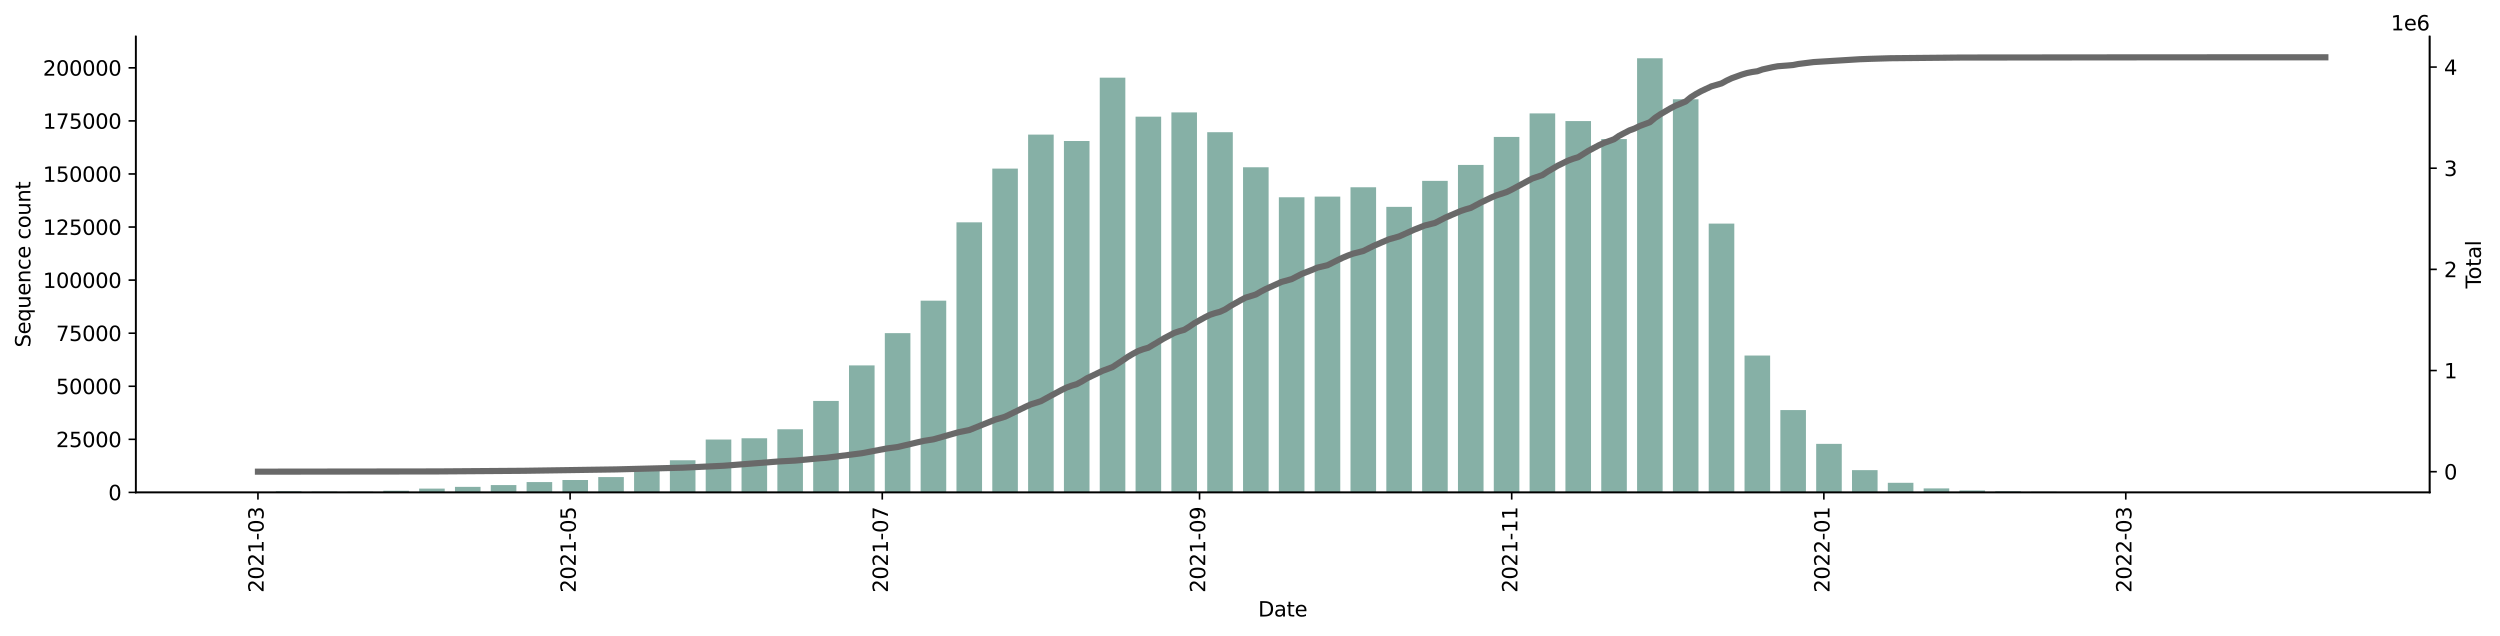 <?xml version="1.0" encoding="utf-8" standalone="no"?>
<!DOCTYPE svg PUBLIC "-//W3C//DTD SVG 1.1//EN"
  "http://www.w3.org/Graphics/SVG/1.1/DTD/svg11.dtd">
<svg xmlns:xlink="http://www.w3.org/1999/xlink" width="1216.294pt" height="309.219pt" viewBox="0 0 1216.294 309.219" xmlns="http://www.w3.org/2000/svg" version="1.1">
 <defs>
  <style type="text/css">*{stroke-linejoin: round; stroke-linecap: butt}</style>
 </defs>
 <g id="figure_1">
  <g id="patch_1">
   <path d="M 0 309.219 
L 1216.294 309.219 
L 1216.294 0 
L 0 0 
z
" style="fill: #ffffff"/>
  </g>
  <g id="axes_1">
   <g id="patch_2">
    <path d="M 66.053 239.558 
L 1182.053 239.558 
L 1182.053 17.798 
L 66.053 17.798 
z
" style="fill: #ffffff"/>
   </g>
   <g id="patch_3">
    <path d="M 116.78 239.558 
L 129.229 239.558 
L 129.229 239.425 
L 116.78 239.425 
z
" clip-path="url(#p72e7052c48)" style="fill: #86b0a6"/>
   </g>
   <g id="patch_4">
    <path d="M 134.208 239.558 
L 146.657 239.558 
L 146.657 239.027 
L 134.208 239.027 
z
" clip-path="url(#p72e7052c48)" style="fill: #86b0a6"/>
   </g>
   <g id="patch_5">
    <path d="M 151.636 239.558 
L 164.084 239.558 
L 164.084 239.2 
L 151.636 239.2 
z
" clip-path="url(#p72e7052c48)" style="fill: #86b0a6"/>
   </g>
   <g id="patch_6">
    <path d="M 169.064 239.558 
L 181.512 239.558 
L 181.512 239.236 
L 169.064 239.236 
z
" clip-path="url(#p72e7052c48)" style="fill: #86b0a6"/>
   </g>
   <g id="patch_7">
    <path d="M 186.491 239.558 
L 198.94 239.558 
L 198.94 238.76 
L 186.491 238.76 
z
" clip-path="url(#p72e7052c48)" style="fill: #86b0a6"/>
   </g>
   <g id="patch_8">
    <path d="M 203.919 239.558 
L 216.368 239.558 
L 216.368 237.722 
L 203.919 237.722 
z
" clip-path="url(#p72e7052c48)" style="fill: #86b0a6"/>
   </g>
   <g id="patch_9">
    <path d="M 221.347 239.558 
L 233.795 239.558 
L 233.795 236.877 
L 221.347 236.877 
z
" clip-path="url(#p72e7052c48)" style="fill: #86b0a6"/>
   </g>
   <g id="patch_10">
    <path d="M 238.775 239.558 
L 251.223 239.558 
L 251.223 236.001 
L 238.775 236.001 
z
" clip-path="url(#p72e7052c48)" style="fill: #86b0a6"/>
   </g>
   <g id="patch_11">
    <path d="M 256.203 239.558 
L 268.651 239.558 
L 268.651 234.535 
L 256.203 234.535 
z
" clip-path="url(#p72e7052c48)" style="fill: #86b0a6"/>
   </g>
   <g id="patch_12">
    <path d="M 273.63 239.558 
L 286.079 239.558 
L 286.079 233.518 
L 273.63 233.518 
z
" clip-path="url(#p72e7052c48)" style="fill: #86b0a6"/>
   </g>
   <g id="patch_13">
    <path d="M 291.058 239.558 
L 303.507 239.558 
L 303.507 232.095 
L 291.058 232.095 
z
" clip-path="url(#p72e7052c48)" style="fill: #86b0a6"/>
   </g>
   <g id="patch_14">
    <path d="M 308.486 239.558 
L 320.934 239.558 
L 320.934 228.745 
L 308.486 228.745 
z
" clip-path="url(#p72e7052c48)" style="fill: #86b0a6"/>
   </g>
   <g id="patch_15">
    <path d="M 325.914 239.558 
L 338.362 239.558 
L 338.362 223.923 
L 325.914 223.923 
z
" clip-path="url(#p72e7052c48)" style="fill: #86b0a6"/>
   </g>
   <g id="patch_16">
    <path d="M 343.341 239.558 
L 355.79 239.558 
L 355.79 213.828 
L 343.341 213.828 
z
" clip-path="url(#p72e7052c48)" style="fill: #86b0a6"/>
   </g>
   <g id="patch_17">
    <path d="M 360.769 239.558 
L 373.218 239.558 
L 373.218 213.21 
L 360.769 213.21 
z
" clip-path="url(#p72e7052c48)" style="fill: #86b0a6"/>
   </g>
   <g id="patch_18">
    <path d="M 378.197 239.558 
L 390.645 239.558 
L 390.645 208.86 
L 378.197 208.86 
z
" clip-path="url(#p72e7052c48)" style="fill: #86b0a6"/>
   </g>
   <g id="patch_19">
    <path d="M 395.625 239.558 
L 408.073 239.558 
L 408.073 195.075 
L 395.625 195.075 
z
" clip-path="url(#p72e7052c48)" style="fill: #86b0a6"/>
   </g>
   <g id="patch_20">
    <path d="M 413.053 239.558 
L 425.501 239.558 
L 425.501 177.781 
L 413.053 177.781 
z
" clip-path="url(#p72e7052c48)" style="fill: #86b0a6"/>
   </g>
   <g id="patch_21">
    <path d="M 430.48 239.558 
L 442.929 239.558 
L 442.929 162.088 
L 430.48 162.088 
z
" clip-path="url(#p72e7052c48)" style="fill: #86b0a6"/>
   </g>
   <g id="patch_22">
    <path d="M 447.908 239.558 
L 460.357 239.558 
L 460.357 146.28 
L 447.908 146.28 
z
" clip-path="url(#p72e7052c48)" style="fill: #86b0a6"/>
   </g>
   <g id="patch_23">
    <path d="M 465.336 239.558 
L 477.784 239.558 
L 477.784 108.181 
L 465.336 108.181 
z
" clip-path="url(#p72e7052c48)" style="fill: #86b0a6"/>
   </g>
   <g id="patch_24">
    <path d="M 482.764 239.558 
L 495.212 239.558 
L 495.212 82.026 
L 482.764 82.026 
z
" clip-path="url(#p72e7052c48)" style="fill: #86b0a6"/>
   </g>
   <g id="patch_25">
    <path d="M 500.191 239.558 
L 512.64 239.558 
L 512.64 65.472 
L 500.191 65.472 
z
" clip-path="url(#p72e7052c48)" style="fill: #86b0a6"/>
   </g>
   <g id="patch_26">
    <path d="M 517.619 239.558 
L 530.068 239.558 
L 530.068 68.605 
L 517.619 68.605 
z
" clip-path="url(#p72e7052c48)" style="fill: #86b0a6"/>
   </g>
   <g id="patch_27">
    <path d="M 535.047 239.558 
L 547.495 239.558 
L 547.495 37.793 
L 535.047 37.793 
z
" clip-path="url(#p72e7052c48)" style="fill: #86b0a6"/>
   </g>
   <g id="patch_28">
    <path d="M 552.475 239.558 
L 564.923 239.558 
L 564.923 56.75 
L 552.475 56.75 
z
" clip-path="url(#p72e7052c48)" style="fill: #86b0a6"/>
   </g>
   <g id="patch_29">
    <path d="M 569.903 239.558 
L 582.351 239.558 
L 582.351 54.681 
L 569.903 54.681 
z
" clip-path="url(#p72e7052c48)" style="fill: #86b0a6"/>
   </g>
   <g id="patch_30">
    <path d="M 587.33 239.558 
L 599.779 239.558 
L 599.779 64.322 
L 587.33 64.322 
z
" clip-path="url(#p72e7052c48)" style="fill: #86b0a6"/>
   </g>
   <g id="patch_31">
    <path d="M 604.758 239.558 
L 617.206 239.558 
L 617.206 81.379 
L 604.758 81.379 
z
" clip-path="url(#p72e7052c48)" style="fill: #86b0a6"/>
   </g>
   <g id="patch_32">
    <path d="M 622.186 239.558 
L 634.634 239.558 
L 634.634 95.978 
L 622.186 95.978 
z
" clip-path="url(#p72e7052c48)" style="fill: #86b0a6"/>
   </g>
   <g id="patch_33">
    <path d="M 639.614 239.558 
L 652.062 239.558 
L 652.062 95.643 
L 639.614 95.643 
z
" clip-path="url(#p72e7052c48)" style="fill: #86b0a6"/>
   </g>
   <g id="patch_34">
    <path d="M 657.041 239.558 
L 669.49 239.558 
L 669.49 91.111 
L 657.041 91.111 
z
" clip-path="url(#p72e7052c48)" style="fill: #86b0a6"/>
   </g>
   <g id="patch_35">
    <path d="M 674.469 239.558 
L 686.918 239.558 
L 686.918 100.637 
L 674.469 100.637 
z
" clip-path="url(#p72e7052c48)" style="fill: #86b0a6"/>
   </g>
   <g id="patch_36">
    <path d="M 691.897 239.558 
L 704.345 239.558 
L 704.345 87.992 
L 691.897 87.992 
z
" clip-path="url(#p72e7052c48)" style="fill: #86b0a6"/>
   </g>
   <g id="patch_37">
    <path d="M 709.325 239.558 
L 721.773 239.558 
L 721.773 80.239 
L 709.325 80.239 
z
" clip-path="url(#p72e7052c48)" style="fill: #86b0a6"/>
   </g>
   <g id="patch_38">
    <path d="M 726.753 239.558 
L 739.201 239.558 
L 739.201 66.626 
L 726.753 66.626 
z
" clip-path="url(#p72e7052c48)" style="fill: #86b0a6"/>
   </g>
   <g id="patch_39">
    <path d="M 744.18 239.558 
L 756.629 239.558 
L 756.629 55.16 
L 744.18 55.16 
z
" clip-path="url(#p72e7052c48)" style="fill: #86b0a6"/>
   </g>
   <g id="patch_40">
    <path d="M 761.608 239.558 
L 774.056 239.558 
L 774.056 58.897 
L 761.608 58.897 
z
" clip-path="url(#p72e7052c48)" style="fill: #86b0a6"/>
   </g>
   <g id="patch_41">
    <path d="M 779.036 239.558 
L 791.484 239.558 
L 791.484 67.644 
L 779.036 67.644 
z
" clip-path="url(#p72e7052c48)" style="fill: #86b0a6"/>
   </g>
   <g id="patch_42">
    <path d="M 796.464 239.558 
L 808.912 239.558 
L 808.912 28.358 
L 796.464 28.358 
z
" clip-path="url(#p72e7052c48)" style="fill: #86b0a6"/>
   </g>
   <g id="patch_43">
    <path d="M 813.891 239.558 
L 826.34 239.558 
L 826.34 48.296 
L 813.891 48.296 
z
" clip-path="url(#p72e7052c48)" style="fill: #86b0a6"/>
   </g>
   <g id="patch_44">
    <path d="M 831.319 239.558 
L 843.768 239.558 
L 843.768 108.786 
L 831.319 108.786 
z
" clip-path="url(#p72e7052c48)" style="fill: #86b0a6"/>
   </g>
   <g id="patch_45">
    <path d="M 848.747 239.558 
L 861.195 239.558 
L 861.195 172.969 
L 848.747 172.969 
z
" clip-path="url(#p72e7052c48)" style="fill: #86b0a6"/>
   </g>
   <g id="patch_46">
    <path d="M 866.175 239.558 
L 878.623 239.558 
L 878.623 199.498 
L 866.175 199.498 
z
" clip-path="url(#p72e7052c48)" style="fill: #86b0a6"/>
   </g>
   <g id="patch_47">
    <path d="M 883.602 239.558 
L 896.051 239.558 
L 896.051 215.956 
L 883.602 215.956 
z
" clip-path="url(#p72e7052c48)" style="fill: #86b0a6"/>
   </g>
   <g id="patch_48">
    <path d="M 901.03 239.558 
L 913.479 239.558 
L 913.479 228.716 
L 901.03 228.716 
z
" clip-path="url(#p72e7052c48)" style="fill: #86b0a6"/>
   </g>
   <g id="patch_49">
    <path d="M 918.458 239.558 
L 930.906 239.558 
L 930.906 234.9 
L 918.458 234.9 
z
" clip-path="url(#p72e7052c48)" style="fill: #86b0a6"/>
   </g>
   <g id="patch_50">
    <path d="M 935.886 239.558 
L 948.334 239.558 
L 948.334 237.6 
L 935.886 237.6 
z
" clip-path="url(#p72e7052c48)" style="fill: #86b0a6"/>
   </g>
   <g id="patch_51">
    <path d="M 953.314 239.558 
L 965.762 239.558 
L 965.762 238.63 
L 953.314 238.63 
z
" clip-path="url(#p72e7052c48)" style="fill: #86b0a6"/>
   </g>
   <g id="patch_52">
    <path d="M 970.741 239.558 
L 983.19 239.558 
L 983.19 239.037 
L 970.741 239.037 
z
" clip-path="url(#p72e7052c48)" style="fill: #86b0a6"/>
   </g>
   <g id="patch_53">
    <path d="M 988.169 239.558 
L 1000.618 239.558 
L 1000.618 239.279 
L 988.169 239.279 
z
" clip-path="url(#p72e7052c48)" style="fill: #86b0a6"/>
   </g>
   <g id="patch_54">
    <path d="M 1005.597 239.558 
L 1018.045 239.558 
L 1018.045 239.385 
L 1005.597 239.385 
z
" clip-path="url(#p72e7052c48)" style="fill: #86b0a6"/>
   </g>
   <g id="patch_55">
    <path d="M 1023.025 239.558 
L 1035.473 239.558 
L 1035.473 239.46 
L 1023.025 239.46 
z
" clip-path="url(#p72e7052c48)" style="fill: #86b0a6"/>
   </g>
   <g id="patch_56">
    <path d="M 1040.452 239.558 
L 1052.901 239.558 
L 1052.901 239.488 
L 1040.452 239.488 
z
" clip-path="url(#p72e7052c48)" style="fill: #86b0a6"/>
   </g>
   <g id="patch_57">
    <path d="M 1057.88 239.558 
L 1070.329 239.558 
L 1070.329 239.476 
L 1057.88 239.476 
z
" clip-path="url(#p72e7052c48)" style="fill: #86b0a6"/>
   </g>
   <g id="patch_58">
    <path d="M 1075.308 239.558 
L 1087.756 239.558 
L 1087.756 239.507 
L 1075.308 239.507 
z
" clip-path="url(#p72e7052c48)" style="fill: #86b0a6"/>
   </g>
   <g id="patch_59">
    <path d="M 1092.736 239.558 
L 1105.184 239.558 
L 1105.184 239.55 
L 1092.736 239.55 
z
" clip-path="url(#p72e7052c48)" style="fill: #86b0a6"/>
   </g>
   <g id="patch_60">
    <path d="M 1110.164 239.558 
L 1122.612 239.558 
L 1122.612 239.548 
L 1110.164 239.548 
z
" clip-path="url(#p72e7052c48)" style="fill: #86b0a6"/>
   </g>
   <g id="matplotlib.axis_1">
    <g id="xtick_1">
     <g id="line2d_1">
      <defs>
       <path id="mca6797aebc" d="M 0 0 
L 0 3.5 
" style="stroke: #000000; stroke-width: 0.8"/>
      </defs>
      <g>
       <use xlink:href="#mca6797aebc" x="125.494" y="239.558" style="stroke: #000000; stroke-width: 0.8"/>
      </g>
     </g>
     <g id="text_1">
      <!-- 2021-03 -->
      <g transform="translate(128.254 288.341)rotate(-90)scale(0.1 -0.1)">
       <defs>
        <path id="DejaVuSans-32" d="M 1228 531 
L 3431 531 
L 3431 0 
L 469 0 
L 469 531 
Q 828 903 1448 1529 
Q 2069 2156 2228 2338 
Q 2531 2678 2651 2914 
Q 2772 3150 2772 3378 
Q 2772 3750 2511 3984 
Q 2250 4219 1831 4219 
Q 1534 4219 1204 4116 
Q 875 4013 500 3803 
L 500 4441 
Q 881 4594 1212 4672 
Q 1544 4750 1819 4750 
Q 2544 4750 2975 4387 
Q 3406 4025 3406 3419 
Q 3406 3131 3298 2873 
Q 3191 2616 2906 2266 
Q 2828 2175 2409 1742 
Q 1991 1309 1228 531 
z
" transform="scale(0.016)"/>
        <path id="DejaVuSans-30" d="M 2034 4250 
Q 1547 4250 1301 3770 
Q 1056 3291 1056 2328 
Q 1056 1369 1301 889 
Q 1547 409 2034 409 
Q 2525 409 2770 889 
Q 3016 1369 3016 2328 
Q 3016 3291 2770 3770 
Q 2525 4250 2034 4250 
z
M 2034 4750 
Q 2819 4750 3233 4129 
Q 3647 3509 3647 2328 
Q 3647 1150 3233 529 
Q 2819 -91 2034 -91 
Q 1250 -91 836 529 
Q 422 1150 422 2328 
Q 422 3509 836 4129 
Q 1250 4750 2034 4750 
z
" transform="scale(0.016)"/>
        <path id="DejaVuSans-31" d="M 794 531 
L 1825 531 
L 1825 4091 
L 703 3866 
L 703 4441 
L 1819 4666 
L 2450 4666 
L 2450 531 
L 3481 531 
L 3481 0 
L 794 0 
L 794 531 
z
" transform="scale(0.016)"/>
        <path id="DejaVuSans-2d" d="M 313 2009 
L 1997 2009 
L 1997 1497 
L 313 1497 
L 313 2009 
z
" transform="scale(0.016)"/>
        <path id="DejaVuSans-33" d="M 2597 2516 
Q 3050 2419 3304 2112 
Q 3559 1806 3559 1356 
Q 3559 666 3084 287 
Q 2609 -91 1734 -91 
Q 1441 -91 1130 -33 
Q 819 25 488 141 
L 488 750 
Q 750 597 1062 519 
Q 1375 441 1716 441 
Q 2309 441 2620 675 
Q 2931 909 2931 1356 
Q 2931 1769 2642 2001 
Q 2353 2234 1838 2234 
L 1294 2234 
L 1294 2753 
L 1863 2753 
Q 2328 2753 2575 2939 
Q 2822 3125 2822 3475 
Q 2822 3834 2567 4026 
Q 2313 4219 1838 4219 
Q 1578 4219 1281 4162 
Q 984 4106 628 3988 
L 628 4550 
Q 988 4650 1302 4700 
Q 1616 4750 1894 4750 
Q 2613 4750 3031 4423 
Q 3450 4097 3450 3541 
Q 3450 3153 3228 2886 
Q 3006 2619 2597 2516 
z
" transform="scale(0.016)"/>
       </defs>
       <use xlink:href="#DejaVuSans-32"/>
       <use xlink:href="#DejaVuSans-30" x="63.623"/>
       <use xlink:href="#DejaVuSans-32" x="127.246"/>
       <use xlink:href="#DejaVuSans-31" x="190.869"/>
       <use xlink:href="#DejaVuSans-2d" x="254.492"/>
       <use xlink:href="#DejaVuSans-30" x="290.576"/>
       <use xlink:href="#DejaVuSans-33" x="354.199"/>
      </g>
     </g>
    </g>
    <g id="xtick_2">
     <g id="line2d_2">
      <g>
       <use xlink:href="#mca6797aebc" x="277.365" y="239.558" style="stroke: #000000; stroke-width: 0.8"/>
      </g>
     </g>
     <g id="text_2">
      <!-- 2021-05 -->
      <g transform="translate(280.124 288.341)rotate(-90)scale(0.1 -0.1)">
       <defs>
        <path id="DejaVuSans-35" d="M 691 4666 
L 3169 4666 
L 3169 4134 
L 1269 4134 
L 1269 2991 
Q 1406 3038 1543 3061 
Q 1681 3084 1819 3084 
Q 2600 3084 3056 2656 
Q 3513 2228 3513 1497 
Q 3513 744 3044 326 
Q 2575 -91 1722 -91 
Q 1428 -91 1123 -41 
Q 819 9 494 109 
L 494 744 
Q 775 591 1075 516 
Q 1375 441 1709 441 
Q 2250 441 2565 725 
Q 2881 1009 2881 1497 
Q 2881 1984 2565 2268 
Q 2250 2553 1709 2553 
Q 1456 2553 1204 2497 
Q 953 2441 691 2322 
L 691 4666 
z
" transform="scale(0.016)"/>
       </defs>
       <use xlink:href="#DejaVuSans-32"/>
       <use xlink:href="#DejaVuSans-30" x="63.623"/>
       <use xlink:href="#DejaVuSans-32" x="127.246"/>
       <use xlink:href="#DejaVuSans-31" x="190.869"/>
       <use xlink:href="#DejaVuSans-2d" x="254.492"/>
       <use xlink:href="#DejaVuSans-30" x="290.576"/>
       <use xlink:href="#DejaVuSans-35" x="354.199"/>
      </g>
     </g>
    </g>
    <g id="xtick_3">
     <g id="line2d_3">
      <g>
       <use xlink:href="#mca6797aebc" x="429.236" y="239.558" style="stroke: #000000; stroke-width: 0.8"/>
      </g>
     </g>
     <g id="text_3">
      <!-- 2021-07 -->
      <g transform="translate(431.995 288.341)rotate(-90)scale(0.1 -0.1)">
       <defs>
        <path id="DejaVuSans-37" d="M 525 4666 
L 3525 4666 
L 3525 4397 
L 1831 0 
L 1172 0 
L 2766 4134 
L 525 4134 
L 525 4666 
z
" transform="scale(0.016)"/>
       </defs>
       <use xlink:href="#DejaVuSans-32"/>
       <use xlink:href="#DejaVuSans-30" x="63.623"/>
       <use xlink:href="#DejaVuSans-32" x="127.246"/>
       <use xlink:href="#DejaVuSans-31" x="190.869"/>
       <use xlink:href="#DejaVuSans-2d" x="254.492"/>
       <use xlink:href="#DejaVuSans-30" x="290.576"/>
       <use xlink:href="#DejaVuSans-37" x="354.199"/>
      </g>
     </g>
    </g>
    <g id="xtick_4">
     <g id="line2d_4">
      <g>
       <use xlink:href="#mca6797aebc" x="583.596" y="239.558" style="stroke: #000000; stroke-width: 0.8"/>
      </g>
     </g>
     <g id="text_4">
      <!-- 2021-09 -->
      <g transform="translate(586.355 288.341)rotate(-90)scale(0.1 -0.1)">
       <defs>
        <path id="DejaVuSans-39" d="M 703 97 
L 703 672 
Q 941 559 1184 500 
Q 1428 441 1663 441 
Q 2288 441 2617 861 
Q 2947 1281 2994 2138 
Q 2813 1869 2534 1725 
Q 2256 1581 1919 1581 
Q 1219 1581 811 2004 
Q 403 2428 403 3163 
Q 403 3881 828 4315 
Q 1253 4750 1959 4750 
Q 2769 4750 3195 4129 
Q 3622 3509 3622 2328 
Q 3622 1225 3098 567 
Q 2575 -91 1691 -91 
Q 1453 -91 1209 -44 
Q 966 3 703 97 
z
M 1959 2075 
Q 2384 2075 2632 2365 
Q 2881 2656 2881 3163 
Q 2881 3666 2632 3958 
Q 2384 4250 1959 4250 
Q 1534 4250 1286 3958 
Q 1038 3666 1038 3163 
Q 1038 2656 1286 2365 
Q 1534 2075 1959 2075 
z
" transform="scale(0.016)"/>
       </defs>
       <use xlink:href="#DejaVuSans-32"/>
       <use xlink:href="#DejaVuSans-30" x="63.623"/>
       <use xlink:href="#DejaVuSans-32" x="127.246"/>
       <use xlink:href="#DejaVuSans-31" x="190.869"/>
       <use xlink:href="#DejaVuSans-2d" x="254.492"/>
       <use xlink:href="#DejaVuSans-30" x="290.576"/>
       <use xlink:href="#DejaVuSans-39" x="354.199"/>
      </g>
     </g>
    </g>
    <g id="xtick_5">
     <g id="line2d_5">
      <g>
       <use xlink:href="#mca6797aebc" x="735.466" y="239.558" style="stroke: #000000; stroke-width: 0.8"/>
      </g>
     </g>
     <g id="text_5">
      <!-- 2021-11 -->
      <g transform="translate(738.226 288.341)rotate(-90)scale(0.1 -0.1)">
       <use xlink:href="#DejaVuSans-32"/>
       <use xlink:href="#DejaVuSans-30" x="63.623"/>
       <use xlink:href="#DejaVuSans-32" x="127.246"/>
       <use xlink:href="#DejaVuSans-31" x="190.869"/>
       <use xlink:href="#DejaVuSans-2d" x="254.492"/>
       <use xlink:href="#DejaVuSans-31" x="290.576"/>
       <use xlink:href="#DejaVuSans-31" x="354.199"/>
      </g>
     </g>
    </g>
    <g id="xtick_6">
     <g id="line2d_6">
      <g>
       <use xlink:href="#mca6797aebc" x="887.337" y="239.558" style="stroke: #000000; stroke-width: 0.8"/>
      </g>
     </g>
     <g id="text_6">
      <!-- 2022-01 -->
      <g transform="translate(890.096 288.341)rotate(-90)scale(0.1 -0.1)">
       <use xlink:href="#DejaVuSans-32"/>
       <use xlink:href="#DejaVuSans-30" x="63.623"/>
       <use xlink:href="#DejaVuSans-32" x="127.246"/>
       <use xlink:href="#DejaVuSans-32" x="190.869"/>
       <use xlink:href="#DejaVuSans-2d" x="254.492"/>
       <use xlink:href="#DejaVuSans-30" x="290.576"/>
       <use xlink:href="#DejaVuSans-31" x="354.199"/>
      </g>
     </g>
    </g>
    <g id="xtick_7">
     <g id="line2d_7">
      <g>
       <use xlink:href="#mca6797aebc" x="1034.228" y="239.558" style="stroke: #000000; stroke-width: 0.8"/>
      </g>
     </g>
     <g id="text_7">
      <!-- 2022-03 -->
      <g transform="translate(1036.988 288.341)rotate(-90)scale(0.1 -0.1)">
       <use xlink:href="#DejaVuSans-32"/>
       <use xlink:href="#DejaVuSans-30" x="63.623"/>
       <use xlink:href="#DejaVuSans-32" x="127.246"/>
       <use xlink:href="#DejaVuSans-32" x="190.869"/>
       <use xlink:href="#DejaVuSans-2d" x="254.492"/>
       <use xlink:href="#DejaVuSans-30" x="290.576"/>
       <use xlink:href="#DejaVuSans-33" x="354.199"/>
      </g>
     </g>
    </g>
    <g id="text_8">
     <!-- Date -->
     <g transform="translate(612.102 299.94)scale(0.1 -0.1)">
      <defs>
       <path id="DejaVuSans-44" d="M 1259 4147 
L 1259 519 
L 2022 519 
Q 2988 519 3436 956 
Q 3884 1394 3884 2338 
Q 3884 3275 3436 3711 
Q 2988 4147 2022 4147 
L 1259 4147 
z
M 628 4666 
L 1925 4666 
Q 3281 4666 3915 4102 
Q 4550 3538 4550 2338 
Q 4550 1131 3912 565 
Q 3275 0 1925 0 
L 628 0 
L 628 4666 
z
" transform="scale(0.016)"/>
       <path id="DejaVuSans-61" d="M 2194 1759 
Q 1497 1759 1228 1600 
Q 959 1441 959 1056 
Q 959 750 1161 570 
Q 1363 391 1709 391 
Q 2188 391 2477 730 
Q 2766 1069 2766 1631 
L 2766 1759 
L 2194 1759 
z
M 3341 1997 
L 3341 0 
L 2766 0 
L 2766 531 
Q 2569 213 2275 61 
Q 1981 -91 1556 -91 
Q 1019 -91 701 211 
Q 384 513 384 1019 
Q 384 1609 779 1909 
Q 1175 2209 1959 2209 
L 2766 2209 
L 2766 2266 
Q 2766 2663 2505 2880 
Q 2244 3097 1772 3097 
Q 1472 3097 1187 3025 
Q 903 2953 641 2809 
L 641 3341 
Q 956 3463 1253 3523 
Q 1550 3584 1831 3584 
Q 2591 3584 2966 3190 
Q 3341 2797 3341 1997 
z
" transform="scale(0.016)"/>
       <path id="DejaVuSans-74" d="M 1172 4494 
L 1172 3500 
L 2356 3500 
L 2356 3053 
L 1172 3053 
L 1172 1153 
Q 1172 725 1289 603 
Q 1406 481 1766 481 
L 2356 481 
L 2356 0 
L 1766 0 
Q 1100 0 847 248 
Q 594 497 594 1153 
L 594 3053 
L 172 3053 
L 172 3500 
L 594 3500 
L 594 4494 
L 1172 4494 
z
" transform="scale(0.016)"/>
       <path id="DejaVuSans-65" d="M 3597 1894 
L 3597 1613 
L 953 1613 
Q 991 1019 1311 708 
Q 1631 397 2203 397 
Q 2534 397 2845 478 
Q 3156 559 3463 722 
L 3463 178 
Q 3153 47 2828 -22 
Q 2503 -91 2169 -91 
Q 1331 -91 842 396 
Q 353 884 353 1716 
Q 353 2575 817 3079 
Q 1281 3584 2069 3584 
Q 2775 3584 3186 3129 
Q 3597 2675 3597 1894 
z
M 3022 2063 
Q 3016 2534 2758 2815 
Q 2500 3097 2075 3097 
Q 1594 3097 1305 2825 
Q 1016 2553 972 2059 
L 3022 2063 
z
" transform="scale(0.016)"/>
      </defs>
      <use xlink:href="#DejaVuSans-44"/>
      <use xlink:href="#DejaVuSans-61" x="77.002"/>
      <use xlink:href="#DejaVuSans-74" x="138.281"/>
      <use xlink:href="#DejaVuSans-65" x="177.49"/>
     </g>
    </g>
   </g>
   <g id="matplotlib.axis_2">
    <g id="ytick_1">
     <g id="line2d_8">
      <defs>
       <path id="m5681d6a46b" d="M 0 0 
L -3.5 0 
" style="stroke: #000000; stroke-width: 0.8"/>
      </defs>
      <g>
       <use xlink:href="#m5681d6a46b" x="66.053" y="239.558" style="stroke: #000000; stroke-width: 0.8"/>
      </g>
     </g>
     <g id="text_9">
      <!-- 0 -->
      <g transform="translate(52.691 243.358)scale(0.1 -0.1)">
       <use xlink:href="#DejaVuSans-30"/>
      </g>
     </g>
    </g>
    <g id="ytick_2">
     <g id="line2d_9">
      <g>
       <use xlink:href="#m5681d6a46b" x="66.053" y="213.739" style="stroke: #000000; stroke-width: 0.8"/>
      </g>
     </g>
     <g id="text_10">
      <!-- 25000 -->
      <g transform="translate(27.241 217.539)scale(0.1 -0.1)">
       <use xlink:href="#DejaVuSans-32"/>
       <use xlink:href="#DejaVuSans-35" x="63.623"/>
       <use xlink:href="#DejaVuSans-30" x="127.246"/>
       <use xlink:href="#DejaVuSans-30" x="190.869"/>
       <use xlink:href="#DejaVuSans-30" x="254.492"/>
      </g>
     </g>
    </g>
    <g id="ytick_3">
     <g id="line2d_10">
      <g>
       <use xlink:href="#m5681d6a46b" x="66.053" y="187.92" style="stroke: #000000; stroke-width: 0.8"/>
      </g>
     </g>
     <g id="text_11">
      <!-- 50000 -->
      <g transform="translate(27.241 191.72)scale(0.1 -0.1)">
       <use xlink:href="#DejaVuSans-35"/>
       <use xlink:href="#DejaVuSans-30" x="63.623"/>
       <use xlink:href="#DejaVuSans-30" x="127.246"/>
       <use xlink:href="#DejaVuSans-30" x="190.869"/>
       <use xlink:href="#DejaVuSans-30" x="254.492"/>
      </g>
     </g>
    </g>
    <g id="ytick_4">
     <g id="line2d_11">
      <g>
       <use xlink:href="#m5681d6a46b" x="66.053" y="162.101" style="stroke: #000000; stroke-width: 0.8"/>
      </g>
     </g>
     <g id="text_12">
      <!-- 75000 -->
      <g transform="translate(27.241 165.9)scale(0.1 -0.1)">
       <use xlink:href="#DejaVuSans-37"/>
       <use xlink:href="#DejaVuSans-35" x="63.623"/>
       <use xlink:href="#DejaVuSans-30" x="127.246"/>
       <use xlink:href="#DejaVuSans-30" x="190.869"/>
       <use xlink:href="#DejaVuSans-30" x="254.492"/>
      </g>
     </g>
    </g>
    <g id="ytick_5">
     <g id="line2d_12">
      <g>
       <use xlink:href="#m5681d6a46b" x="66.053" y="136.282" style="stroke: #000000; stroke-width: 0.8"/>
      </g>
     </g>
     <g id="text_13">
      <!-- 100000 -->
      <g transform="translate(20.878 140.081)scale(0.1 -0.1)">
       <use xlink:href="#DejaVuSans-31"/>
       <use xlink:href="#DejaVuSans-30" x="63.623"/>
       <use xlink:href="#DejaVuSans-30" x="127.246"/>
       <use xlink:href="#DejaVuSans-30" x="190.869"/>
       <use xlink:href="#DejaVuSans-30" x="254.492"/>
       <use xlink:href="#DejaVuSans-30" x="318.115"/>
      </g>
     </g>
    </g>
    <g id="ytick_6">
     <g id="line2d_13">
      <g>
       <use xlink:href="#m5681d6a46b" x="66.053" y="110.463" style="stroke: #000000; stroke-width: 0.8"/>
      </g>
     </g>
     <g id="text_14">
      <!-- 125000 -->
      <g transform="translate(20.878 114.262)scale(0.1 -0.1)">
       <use xlink:href="#DejaVuSans-31"/>
       <use xlink:href="#DejaVuSans-32" x="63.623"/>
       <use xlink:href="#DejaVuSans-35" x="127.246"/>
       <use xlink:href="#DejaVuSans-30" x="190.869"/>
       <use xlink:href="#DejaVuSans-30" x="254.492"/>
       <use xlink:href="#DejaVuSans-30" x="318.115"/>
      </g>
     </g>
    </g>
    <g id="ytick_7">
     <g id="line2d_14">
      <g>
       <use xlink:href="#m5681d6a46b" x="66.053" y="84.644" style="stroke: #000000; stroke-width: 0.8"/>
      </g>
     </g>
     <g id="text_15">
      <!-- 150000 -->
      <g transform="translate(20.878 88.443)scale(0.1 -0.1)">
       <use xlink:href="#DejaVuSans-31"/>
       <use xlink:href="#DejaVuSans-35" x="63.623"/>
       <use xlink:href="#DejaVuSans-30" x="127.246"/>
       <use xlink:href="#DejaVuSans-30" x="190.869"/>
       <use xlink:href="#DejaVuSans-30" x="254.492"/>
       <use xlink:href="#DejaVuSans-30" x="318.115"/>
      </g>
     </g>
    </g>
    <g id="ytick_8">
     <g id="line2d_15">
      <g>
       <use xlink:href="#m5681d6a46b" x="66.053" y="58.825" style="stroke: #000000; stroke-width: 0.8"/>
      </g>
     </g>
     <g id="text_16">
      <!-- 175000 -->
      <g transform="translate(20.878 62.624)scale(0.1 -0.1)">
       <use xlink:href="#DejaVuSans-31"/>
       <use xlink:href="#DejaVuSans-37" x="63.623"/>
       <use xlink:href="#DejaVuSans-35" x="127.246"/>
       <use xlink:href="#DejaVuSans-30" x="190.869"/>
       <use xlink:href="#DejaVuSans-30" x="254.492"/>
       <use xlink:href="#DejaVuSans-30" x="318.115"/>
      </g>
     </g>
    </g>
    <g id="ytick_9">
     <g id="line2d_16">
      <g>
       <use xlink:href="#m5681d6a46b" x="66.053" y="33.006" style="stroke: #000000; stroke-width: 0.8"/>
      </g>
     </g>
     <g id="text_17">
      <!-- 200000 -->
      <g transform="translate(20.878 36.805)scale(0.1 -0.1)">
       <use xlink:href="#DejaVuSans-32"/>
       <use xlink:href="#DejaVuSans-30" x="63.623"/>
       <use xlink:href="#DejaVuSans-30" x="127.246"/>
       <use xlink:href="#DejaVuSans-30" x="190.869"/>
       <use xlink:href="#DejaVuSans-30" x="254.492"/>
       <use xlink:href="#DejaVuSans-30" x="318.115"/>
      </g>
     </g>
    </g>
    <g id="text_18">
     <!-- Sequence count -->
     <g transform="translate(14.798 169.039)rotate(-90)scale(0.1 -0.1)">
      <defs>
       <path id="DejaVuSans-53" d="M 3425 4513 
L 3425 3897 
Q 3066 4069 2747 4153 
Q 2428 4238 2131 4238 
Q 1616 4238 1336 4038 
Q 1056 3838 1056 3469 
Q 1056 3159 1242 3001 
Q 1428 2844 1947 2747 
L 2328 2669 
Q 3034 2534 3370 2195 
Q 3706 1856 3706 1288 
Q 3706 609 3251 259 
Q 2797 -91 1919 -91 
Q 1588 -91 1214 -16 
Q 841 59 441 206 
L 441 856 
Q 825 641 1194 531 
Q 1563 422 1919 422 
Q 2459 422 2753 634 
Q 3047 847 3047 1241 
Q 3047 1584 2836 1778 
Q 2625 1972 2144 2069 
L 1759 2144 
Q 1053 2284 737 2584 
Q 422 2884 422 3419 
Q 422 4038 858 4394 
Q 1294 4750 2059 4750 
Q 2388 4750 2728 4690 
Q 3069 4631 3425 4513 
z
" transform="scale(0.016)"/>
       <path id="DejaVuSans-71" d="M 947 1747 
Q 947 1113 1208 752 
Q 1469 391 1925 391 
Q 2381 391 2643 752 
Q 2906 1113 2906 1747 
Q 2906 2381 2643 2742 
Q 2381 3103 1925 3103 
Q 1469 3103 1208 2742 
Q 947 2381 947 1747 
z
M 2906 525 
Q 2725 213 2448 61 
Q 2172 -91 1784 -91 
Q 1150 -91 751 415 
Q 353 922 353 1747 
Q 353 2572 751 3078 
Q 1150 3584 1784 3584 
Q 2172 3584 2448 3432 
Q 2725 3281 2906 2969 
L 2906 3500 
L 3481 3500 
L 3481 -1331 
L 2906 -1331 
L 2906 525 
z
" transform="scale(0.016)"/>
       <path id="DejaVuSans-75" d="M 544 1381 
L 544 3500 
L 1119 3500 
L 1119 1403 
Q 1119 906 1312 657 
Q 1506 409 1894 409 
Q 2359 409 2629 706 
Q 2900 1003 2900 1516 
L 2900 3500 
L 3475 3500 
L 3475 0 
L 2900 0 
L 2900 538 
Q 2691 219 2414 64 
Q 2138 -91 1772 -91 
Q 1169 -91 856 284 
Q 544 659 544 1381 
z
M 1991 3584 
L 1991 3584 
z
" transform="scale(0.016)"/>
       <path id="DejaVuSans-6e" d="M 3513 2113 
L 3513 0 
L 2938 0 
L 2938 2094 
Q 2938 2591 2744 2837 
Q 2550 3084 2163 3084 
Q 1697 3084 1428 2787 
Q 1159 2491 1159 1978 
L 1159 0 
L 581 0 
L 581 3500 
L 1159 3500 
L 1159 2956 
Q 1366 3272 1645 3428 
Q 1925 3584 2291 3584 
Q 2894 3584 3203 3211 
Q 3513 2838 3513 2113 
z
" transform="scale(0.016)"/>
       <path id="DejaVuSans-63" d="M 3122 3366 
L 3122 2828 
Q 2878 2963 2633 3030 
Q 2388 3097 2138 3097 
Q 1578 3097 1268 2742 
Q 959 2388 959 1747 
Q 959 1106 1268 751 
Q 1578 397 2138 397 
Q 2388 397 2633 464 
Q 2878 531 3122 666 
L 3122 134 
Q 2881 22 2623 -34 
Q 2366 -91 2075 -91 
Q 1284 -91 818 406 
Q 353 903 353 1747 
Q 353 2603 823 3093 
Q 1294 3584 2113 3584 
Q 2378 3584 2631 3529 
Q 2884 3475 3122 3366 
z
" transform="scale(0.016)"/>
       <path id="DejaVuSans-20" transform="scale(0.016)"/>
       <path id="DejaVuSans-6f" d="M 1959 3097 
Q 1497 3097 1228 2736 
Q 959 2375 959 1747 
Q 959 1119 1226 758 
Q 1494 397 1959 397 
Q 2419 397 2687 759 
Q 2956 1122 2956 1747 
Q 2956 2369 2687 2733 
Q 2419 3097 1959 3097 
z
M 1959 3584 
Q 2709 3584 3137 3096 
Q 3566 2609 3566 1747 
Q 3566 888 3137 398 
Q 2709 -91 1959 -91 
Q 1206 -91 779 398 
Q 353 888 353 1747 
Q 353 2609 779 3096 
Q 1206 3584 1959 3584 
z
" transform="scale(0.016)"/>
      </defs>
      <use xlink:href="#DejaVuSans-53"/>
      <use xlink:href="#DejaVuSans-65" x="63.477"/>
      <use xlink:href="#DejaVuSans-71" x="125"/>
      <use xlink:href="#DejaVuSans-75" x="188.477"/>
      <use xlink:href="#DejaVuSans-65" x="251.855"/>
      <use xlink:href="#DejaVuSans-6e" x="313.379"/>
      <use xlink:href="#DejaVuSans-63" x="376.758"/>
      <use xlink:href="#DejaVuSans-65" x="431.738"/>
      <use xlink:href="#DejaVuSans-20" x="493.262"/>
      <use xlink:href="#DejaVuSans-63" x="525.049"/>
      <use xlink:href="#DejaVuSans-6f" x="580.029"/>
      <use xlink:href="#DejaVuSans-75" x="641.211"/>
      <use xlink:href="#DejaVuSans-6e" x="704.59"/>
      <use xlink:href="#DejaVuSans-74" x="767.969"/>
     </g>
    </g>
   </g>
   <g id="patch_61">
    <path d="M 66.053 239.558 
L 66.053 17.798 
" style="fill: none; stroke: #000000; stroke-width: 0.8; stroke-linejoin: miter; stroke-linecap: square"/>
   </g>
   <g id="patch_62">
    <path d="M 1182.053 239.558 
L 1182.053 17.798 
" style="fill: none; stroke: #000000; stroke-width: 0.8; stroke-linejoin: miter; stroke-linecap: square"/>
   </g>
   <g id="patch_63">
    <path d="M 66.053 239.558 
L 1182.053 239.558 
" style="fill: none; stroke: #000000; stroke-width: 0.8; stroke-linejoin: miter; stroke-linecap: square"/>
   </g>
  </g>
  <g id="axes_2">
   <g id="matplotlib.axis_3">
    <g id="ytick_10">
     <g id="line2d_17">
      <defs>
       <path id="m32cc6e9697" d="M 0 0 
L 3.5 0 
" style="stroke: #000000; stroke-width: 0.8"/>
      </defs>
      <g>
       <use xlink:href="#m32cc6e9697" x="1182.053" y="229.48" style="stroke: #000000; stroke-width: 0.8"/>
      </g>
     </g>
     <g id="text_19">
      <!-- 0 -->
      <g transform="translate(1189.053 233.28)scale(0.1 -0.1)">
       <use xlink:href="#DejaVuSans-30"/>
      </g>
     </g>
    </g>
    <g id="ytick_11">
     <g id="line2d_18">
      <g>
       <use xlink:href="#m32cc6e9697" x="1182.053" y="180.266" style="stroke: #000000; stroke-width: 0.8"/>
      </g>
     </g>
     <g id="text_20">
      <!-- 1 -->
      <g transform="translate(1189.053 184.065)scale(0.1 -0.1)">
       <use xlink:href="#DejaVuSans-31"/>
      </g>
     </g>
    </g>
    <g id="ytick_12">
     <g id="line2d_19">
      <g>
       <use xlink:href="#m32cc6e9697" x="1182.053" y="131.052" style="stroke: #000000; stroke-width: 0.8"/>
      </g>
     </g>
     <g id="text_21">
      <!-- 2 -->
      <g transform="translate(1189.053 134.851)scale(0.1 -0.1)">
       <use xlink:href="#DejaVuSans-32"/>
      </g>
     </g>
    </g>
    <g id="ytick_13">
     <g id="line2d_20">
      <g>
       <use xlink:href="#m32cc6e9697" x="1182.053" y="81.838" style="stroke: #000000; stroke-width: 0.8"/>
      </g>
     </g>
     <g id="text_22">
      <!-- 3 -->
      <g transform="translate(1189.053 85.637)scale(0.1 -0.1)">
       <use xlink:href="#DejaVuSans-33"/>
      </g>
     </g>
    </g>
    <g id="ytick_14">
     <g id="line2d_21">
      <g>
       <use xlink:href="#m32cc6e9697" x="1182.053" y="32.624" style="stroke: #000000; stroke-width: 0.8"/>
      </g>
     </g>
     <g id="text_23">
      <!-- 4 -->
      <g transform="translate(1189.053 36.423)scale(0.1 -0.1)">
       <defs>
        <path id="DejaVuSans-34" d="M 2419 4116 
L 825 1625 
L 2419 1625 
L 2419 4116 
z
M 2253 4666 
L 3047 4666 
L 3047 1625 
L 3713 1625 
L 3713 1100 
L 3047 1100 
L 3047 0 
L 2419 0 
L 2419 1100 
L 313 1100 
L 313 1709 
L 2253 4666 
z
" transform="scale(0.016)"/>
       </defs>
       <use xlink:href="#DejaVuSans-34"/>
      </g>
     </g>
    </g>
    <g id="text_24">
     <!-- Total -->
     <g transform="translate(1207.014 140.355)rotate(-90)scale(0.1 -0.1)">
      <defs>
       <path id="DejaVuSans-54" d="M -19 4666 
L 3928 4666 
L 3928 4134 
L 2272 4134 
L 2272 0 
L 1638 0 
L 1638 4134 
L -19 4134 
L -19 4666 
z
" transform="scale(0.016)"/>
       <path id="DejaVuSans-6c" d="M 603 4863 
L 1178 4863 
L 1178 0 
L 603 0 
L 603 4863 
z
" transform="scale(0.016)"/>
      </defs>
      <use xlink:href="#DejaVuSans-54"/>
      <use xlink:href="#DejaVuSans-6f" x="44.084"/>
      <use xlink:href="#DejaVuSans-74" x="105.266"/>
      <use xlink:href="#DejaVuSans-61" x="144.475"/>
      <use xlink:href="#DejaVuSans-6c" x="205.754"/>
     </g>
    </g>
    <g id="text_25">
     <!-- 1e6 -->
     <g transform="translate(1163.175 14.798)scale(0.1 -0.1)">
      <defs>
       <path id="DejaVuSans-36" d="M 2113 2584 
Q 1688 2584 1439 2293 
Q 1191 2003 1191 1497 
Q 1191 994 1439 701 
Q 1688 409 2113 409 
Q 2538 409 2786 701 
Q 3034 994 3034 1497 
Q 3034 2003 2786 2293 
Q 2538 2584 2113 2584 
z
M 3366 4563 
L 3366 3988 
Q 3128 4100 2886 4159 
Q 2644 4219 2406 4219 
Q 1781 4219 1451 3797 
Q 1122 3375 1075 2522 
Q 1259 2794 1537 2939 
Q 1816 3084 2150 3084 
Q 2853 3084 3261 2657 
Q 3669 2231 3669 1497 
Q 3669 778 3244 343 
Q 2819 -91 2113 -91 
Q 1303 -91 875 529 
Q 447 1150 447 2328 
Q 447 3434 972 4092 
Q 1497 4750 2381 4750 
Q 2619 4750 2861 4703 
Q 3103 4656 3366 4563 
z
" transform="scale(0.016)"/>
      </defs>
      <use xlink:href="#DejaVuSans-31"/>
      <use xlink:href="#DejaVuSans-65" x="63.623"/>
      <use xlink:href="#DejaVuSans-36" x="125.146"/>
     </g>
    </g>
   </g>
   <g id="line2d_22">
    <path d="M 125.494 229.478 
L 212.633 229.361 
L 254.958 229.049 
L 299.772 228.373 
L 332.138 227.534 
L 352.055 226.596 
L 379.442 224.468 
L 386.911 224.083 
L 399.359 222.906 
L 401.849 222.736 
L 419.277 220.511 
L 431.725 218.141 
L 436.705 217.485 
L 449.153 214.548 
L 454.132 213.752 
L 466.581 210.22 
L 471.56 209.23 
L 484.009 204.217 
L 488.988 202.735 
L 498.947 197.908 
L 501.436 196.768 
L 506.416 195.185 
L 511.395 192.454 
L 516.374 189.793 
L 518.864 188.566 
L 521.354 187.642 
L 523.843 186.904 
L 526.333 185.575 
L 528.823 184.051 
L 536.292 180.454 
L 541.271 178.592 
L 546.251 175.306 
L 548.74 173.589 
L 551.23 172.117 
L 553.72 170.794 
L 556.209 169.881 
L 558.699 169.162 
L 566.168 164.691 
L 571.147 162.04 
L 573.637 161.17 
L 576.127 160.468 
L 578.616 158.936 
L 581.106 157.229 
L 586.085 154.451 
L 588.575 153.196 
L 591.065 152.36 
L 593.555 151.682 
L 596.044 150.542 
L 598.534 148.929 
L 603.513 146.115 
L 606.003 144.808 
L 610.982 143.278 
L 613.472 141.826 
L 615.962 140.55 
L 623.431 137.177 
L 628.41 135.798 
L 633.389 133.24 
L 638.369 131.305 
L 640.858 130.221 
L 645.838 129.038 
L 650.817 126.552 
L 653.307 125.366 
L 655.797 124.32 
L 658.286 123.398 
L 663.266 122.12 
L 668.245 119.638 
L 675.714 116.433 
L 680.693 115.027 
L 688.162 111.686 
L 693.142 109.717 
L 698.121 108.477 
L 703.101 105.912 
L 710.57 102.698 
L 713.059 101.855 
L 715.549 101.154 
L 720.528 98.504 
L 725.508 96.12 
L 727.997 95.065 
L 732.977 93.458 
L 735.466 92.246 
L 745.425 86.875 
L 750.404 85.186 
L 752.894 83.517 
L 757.874 80.605 
L 762.853 78.171 
L 765.343 77.235 
L 767.832 76.483 
L 772.812 73.364 
L 777.791 70.71 
L 780.281 69.571 
L 785.26 67.75 
L 787.75 66.047 
L 792.729 63.449 
L 795.219 62.538 
L 797.708 61.315 
L 802.688 59.469 
L 805.177 57.363 
L 807.667 55.67 
L 812.647 52.745 
L 815.136 51.443 
L 820.116 49.378 
L 822.605 47.315 
L 825.095 45.751 
L 827.585 44.379 
L 832.564 42.039 
L 837.543 40.584 
L 840.033 39.224 
L 842.523 38.055 
L 847.502 36.257 
L 849.992 35.525 
L 852.481 35.023 
L 854.971 34.664 
L 857.461 33.79 
L 862.44 32.685 
L 864.93 32.231 
L 869.909 31.85 
L 872.399 31.628 
L 874.889 31.133 
L 882.358 30.198 
L 904.765 28.816 
L 909.744 28.631 
L 919.703 28.331 
L 954.558 27.99 
L 1054.146 27.887 
L 1131.326 27.878 
L 1131.326 27.878 
" clip-path="url(#p72e7052c48)" style="fill: none; stroke: #696969; stroke-width: 3; stroke-linecap: square"/>
   </g>
   <g id="patch_64">
    <path d="M 66.053 239.558 
L 66.053 17.798 
" style="fill: none; stroke: #000000; stroke-width: 0.8; stroke-linejoin: miter; stroke-linecap: square"/>
   </g>
   <g id="patch_65">
    <path d="M 1182.053 239.558 
L 1182.053 17.798 
" style="fill: none; stroke: #000000; stroke-width: 0.8; stroke-linejoin: miter; stroke-linecap: square"/>
   </g>
   <g id="patch_66">
    <path d="M 66.053 239.558 
L 1182.053 239.558 
" style="fill: none; stroke: #000000; stroke-width: 0.8; stroke-linejoin: miter; stroke-linecap: square"/>
   </g>
  </g>
 </g>
 <defs>
  <clipPath id="p72e7052c48">
   <rect x="66.053" y="17.798" width="1116" height="221.76"/>
  </clipPath>
 </defs>
</svg>
